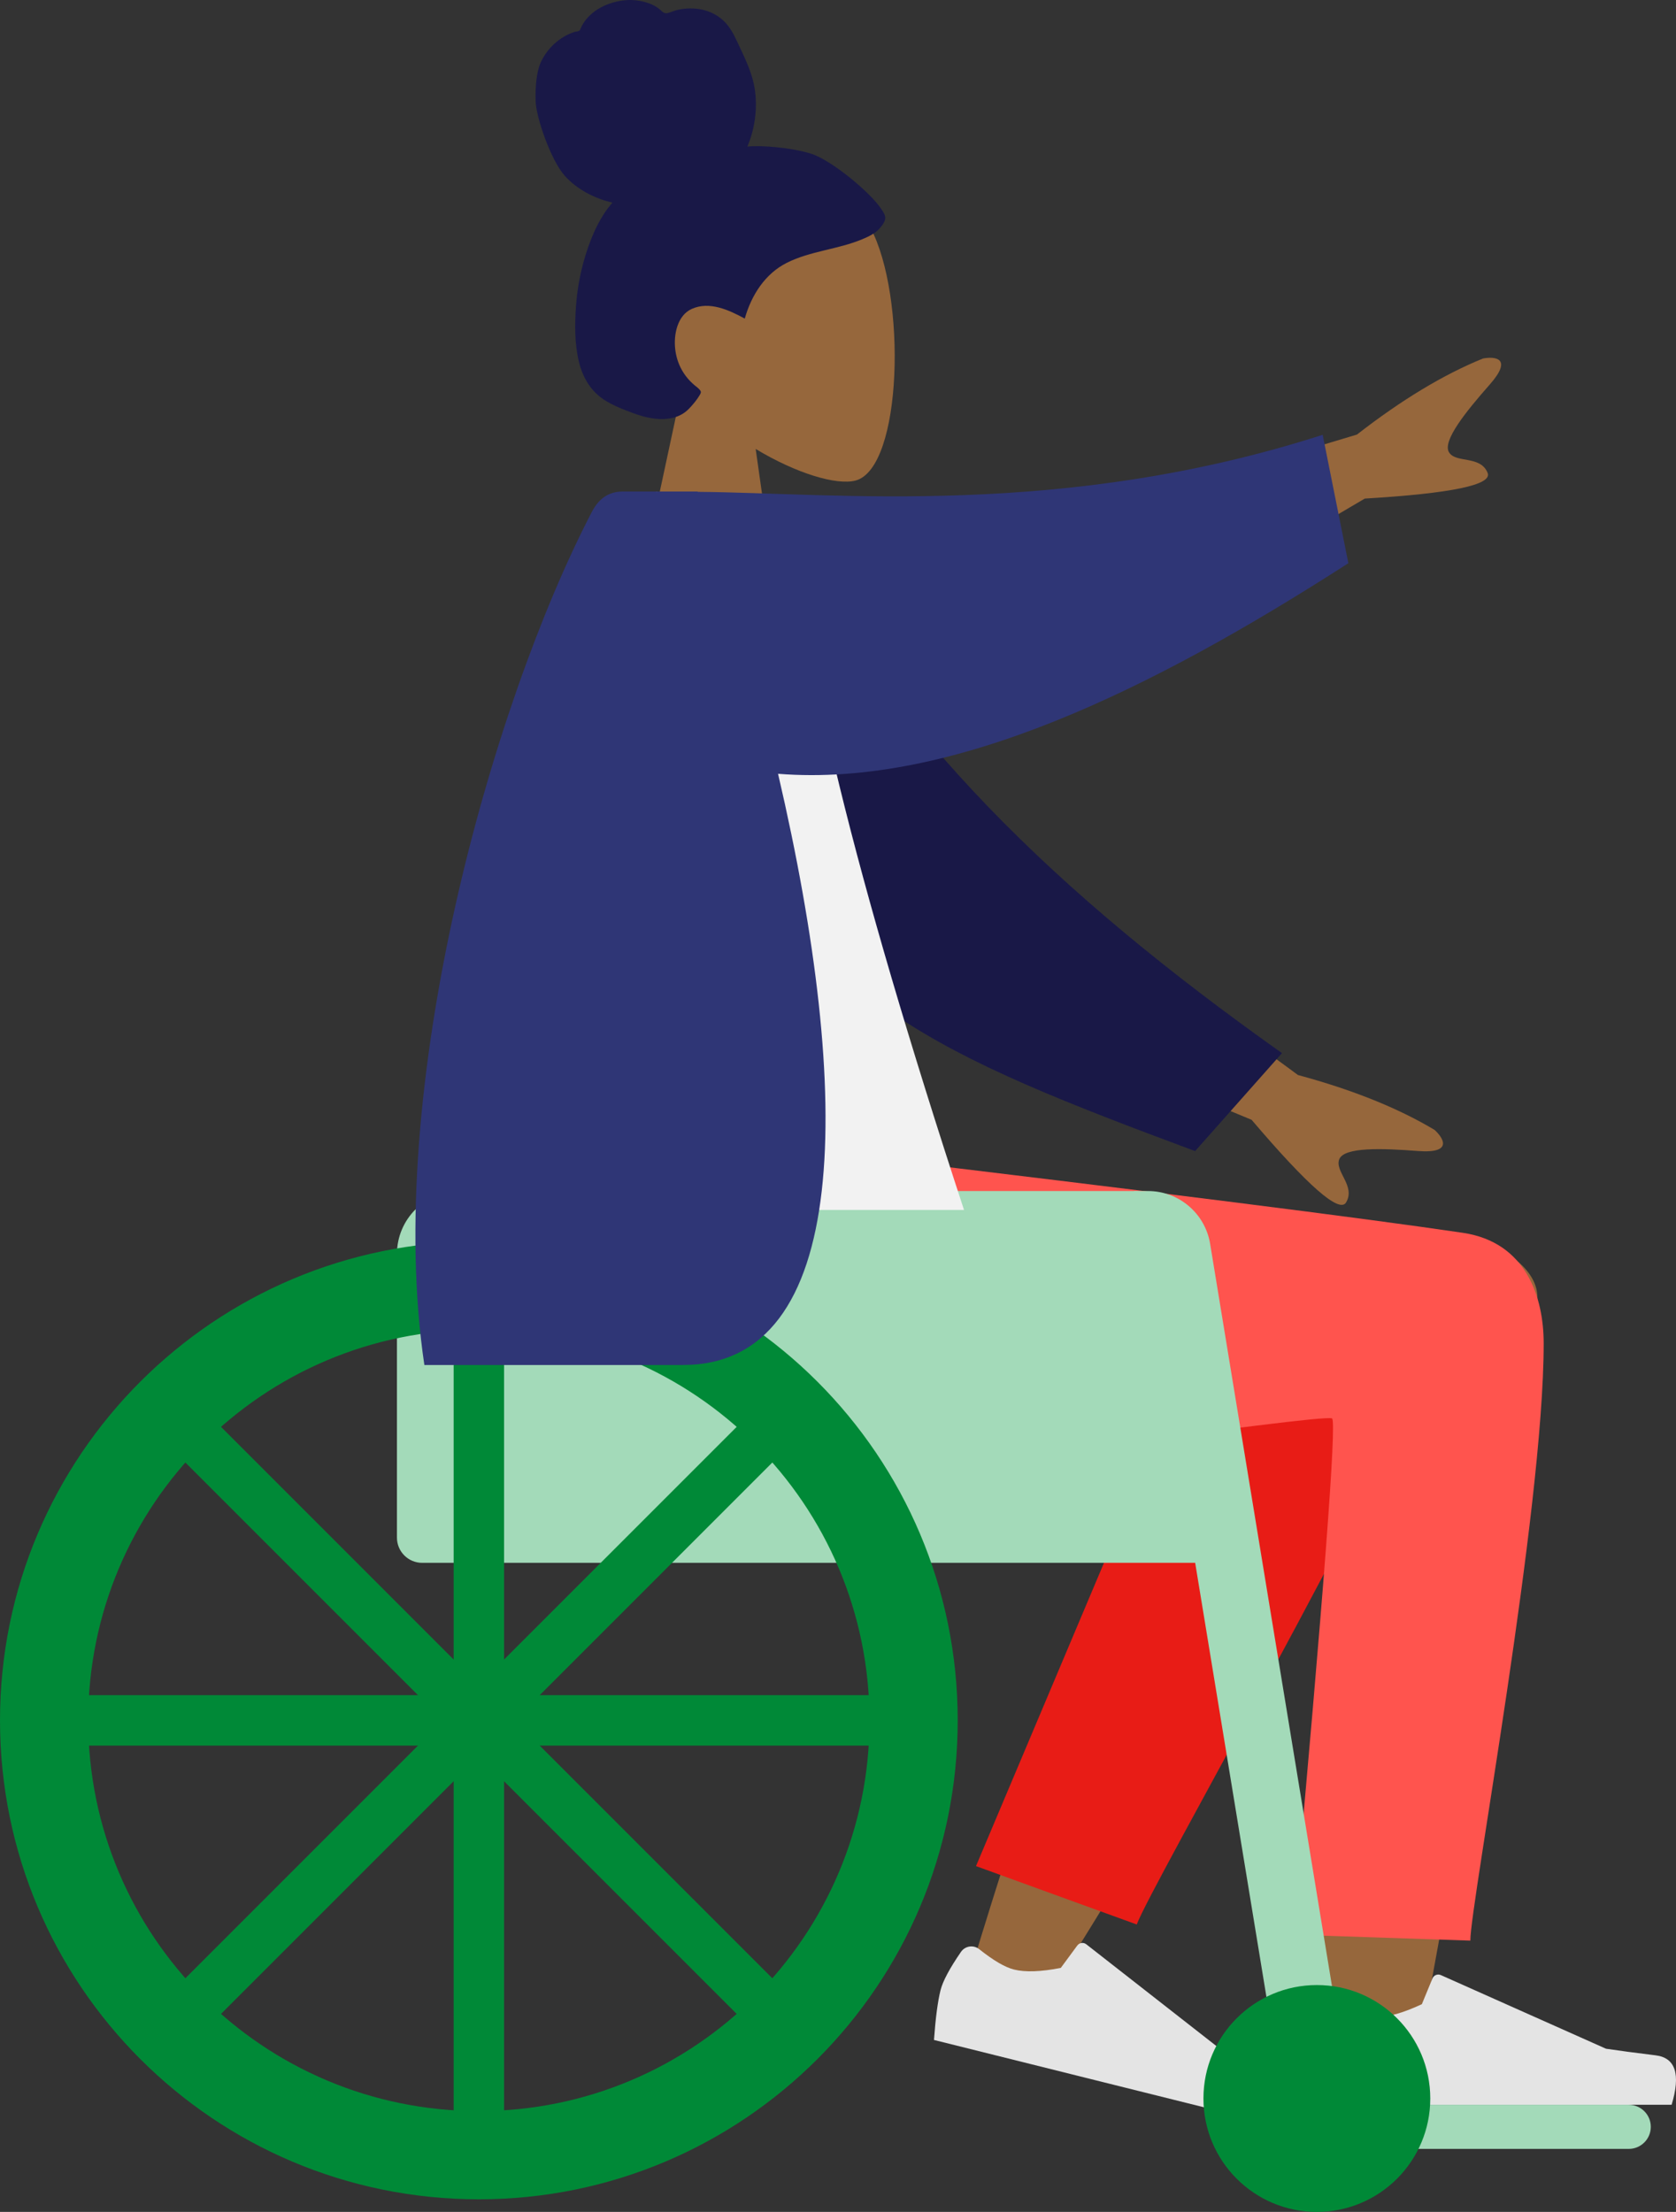 <svg width="266" height="351" viewBox="0 0 266 351" fill="none" xmlns="http://www.w3.org/2000/svg">
<rect x="0" y="0" width="266" height="351" fill="#333333" stroke="none"/>
<path fill-rule="evenodd" clip-rule="evenodd" d="M108.262 61.49C103.654 56.081 100.536 49.453 101.057 42.025C102.558 20.625 132.349 25.333 138.143 36.134C143.938 46.935 143.25 74.333 135.76 76.263C132.774 77.033 126.411 75.147 119.935 71.244L124 100H100L108.262 61.49Z" fill="#96673C"/>
<path fill-rule="evenodd" clip-rule="evenodd" d="M128.664 24.37C125.384 23.37 120.623 23.031 118.621 23.26C119.76 20.531 120.212 17.49 119.844 14.529C119.485 11.652 118.2 9.202 117.011 6.635C116.463 5.452 115.842 4.275 114.916 3.37C113.972 2.448 112.778 1.84 111.526 1.549C110.245 1.252 108.905 1.277 107.622 1.547C107.054 1.666 106.545 1.925 105.988 2.07C105.418 2.218 105.141 1.861 104.727 1.502C103.73 0.638 102.268 0.211 101.006 0.059C99.59 -0.113 98.121 0.101 96.771 0.566C95.457 1.019 94.195 1.755 93.245 2.827C92.822 3.304 92.438 3.847 92.188 4.446C92.086 4.692 92.069 4.838 91.823 4.928C91.596 5.012 91.331 5.014 91.096 5.093C88.831 5.861 86.893 7.612 85.838 9.859C85.223 11.171 84.931 13.48 85.011 16.068C85.091 18.655 87.428 25.408 89.613 27.871C91.564 30.069 94.432 31.52 97.199 32.155C95.362 34.255 94.139 36.878 93.235 39.547C92.253 42.445 91.645 45.456 91.421 48.525C91.208 51.44 91.188 54.523 91.871 57.377C92.511 60.045 93.878 62.234 96.161 63.622C97.206 64.258 98.331 64.736 99.463 65.173C100.578 65.603 101.696 66.022 102.864 66.263C105.075 66.72 107.622 66.642 109.325 64.882C109.939 64.248 110.614 63.451 111.061 62.676C111.222 62.397 111.32 62.215 111.124 61.943C110.89 61.616 110.511 61.366 110.21 61.111C108.493 59.656 107.43 57.713 107.163 55.405C106.891 53.062 107.52 50.039 109.797 49.017C112.608 47.755 115.704 49.203 118.203 50.554C119.265 46.806 121.445 43.431 124.863 41.712C128.645 39.81 132.985 39.588 136.871 37.956C137.884 37.531 138.915 37.048 139.661 36.182C139.973 35.82 140.338 35.35 140.463 34.871C140.626 34.242 140.22 33.715 139.907 33.224C138.245 30.624 131.943 25.37 128.664 24.37Z" fill="#191847"/>
<path fill-rule="evenodd" clip-rule="evenodd" d="M218.884 201.096C226.064 191.358 244.011 197.804 244 205.866C243.972 227.031 224.657 327.512 223.648 333.856C222.64 340.2 211.837 342.275 211.208 334.348C210.207 321.736 208.347 278.013 210.208 257.672C210.751 251.73 211.324 245.987 211.901 240.607C201.75 258.843 186.314 284.619 165.593 317.934L154.077 312.672C163.12 282.876 170.536 261.841 176.323 249.566C186.233 228.55 195.525 210.552 199.436 204.212C204.602 195.838 212.981 196.949 218.884 201.096Z" fill="#96673C"/>
<path fill-rule="evenodd" clip-rule="evenodd" d="M154.9 296.125L194.427 202.487C203.897 187.255 230.446 205.587 227.217 214.422C219.886 234.479 182.6 299.414 180.415 305.39L154.9 296.125Z" fill="#E81C16"/>
<path fill-rule="evenodd" clip-rule="evenodd" d="M245 213.177C245 239.718 233.366 302.106 233.358 307.95L205.176 307C210.102 252.757 212.18 225.452 211.409 225.084C209.673 224.257 140.262 234.691 119.445 235.479C89.426 236.615 77.008 218.199 76 183.251H134.148C183.869 189.186 216.548 193.314 232.185 195.634C242.226 197.125 245 205.865 245 213.177Z" fill="#FF544E"/>
<path fill-rule="evenodd" clip-rule="evenodd" d="M152.518 309.736C150.71 312.363 149.627 314.396 149.268 315.835C148.832 317.585 148.486 320.211 148.233 323.713C150.262 324.219 168.504 328.767 202.959 337.358C205.553 333.011 205.365 330.268 202.395 329.129C199.424 327.99 196.963 327.017 195.012 326.209L172.403 308.528C171.968 308.188 171.339 308.264 170.999 308.7C170.993 308.707 170.987 308.714 170.982 308.722L168.358 312.281C165.192 312.897 162.722 312.984 160.948 312.542C159.507 312.182 157.663 311.104 155.414 309.308L155.414 309.308C154.551 308.618 153.293 308.759 152.603 309.622C152.573 309.659 152.545 309.697 152.518 309.736Z" fill="#E4E4E4"/>
<path fill-rule="evenodd" clip-rule="evenodd" d="M209.678 319.402C208.559 322.388 208 324.623 208 326.106C208 327.909 208.3 330.54 208.901 334C210.993 334 229.794 334 265.303 334C266.769 329.155 265.923 326.539 262.765 326.152C259.607 325.766 256.984 325.417 254.895 325.106L228.68 313.419C228.176 313.194 227.584 313.421 227.359 313.925C227.356 313.934 227.352 313.942 227.348 313.951L225.663 318.039C222.74 319.403 220.364 320.085 218.537 320.085C217.052 320.085 215.001 319.485 212.384 318.285L212.384 318.285C211.38 317.825 210.193 318.266 209.733 319.27C209.713 319.313 209.695 319.357 209.678 319.402Z" fill="#E4E4E4"/>
<path d="M258.5 334H212.5C210.567 334 209 335.567 209 337.5C209 339.433 210.567 341 212.5 341H258.5C260.433 341 262 339.433 262 337.5C262 335.567 260.433 334 258.5 334Z" fill="#A3DAB9"/>
<path fill-rule="evenodd" clip-rule="evenodd" d="M73 189H180C185.523 189 190 193.477 190 199V248H67C64.791 248 63 246.209 63 244V199C63 193.477 67.477 189 73 189Z" fill="#A3DAB9"/>
<path fill-rule="evenodd" clip-rule="evenodd" d="M180 189H182.194C187.091 189 191.268 192.547 192.062 197.38L214 331H203.314" fill="#A3DAB9"/>
<path d="M209 351C218.941 351 227 342.941 227 333C227 323.059 218.941 315 209 315C199.059 315 191 323.059 191 333C191 342.941 199.059 351 209 351Z" fill="#008937"/>
<path fill-rule="evenodd" clip-rule="evenodd" d="M76 349C34.026 349 0 314.974 0 273C0 231.026 34.026 197 76 197C117.974 197 152 231.026 152 273C152 314.974 117.974 349 76 349ZM76 335C110.242 335 138 307.242 138 273C138 238.758 110.242 211 76 211C41.758 211 14 238.758 14 273C14 307.242 41.758 335 76 335Z" fill="#008937"/>
<path d="M80 207H72V339H80V207Z" fill="#008937"/>
<path d="M124.083 227.745L121.255 224.917C120.474 224.136 119.207 224.136 118.426 224.917L27.917 315.426C27.136 316.207 27.136 317.474 27.917 318.255L30.745 321.083C31.526 321.864 32.793 321.864 33.574 321.083L124.083 230.574C124.864 229.793 124.864 228.526 124.083 227.745Z" fill="#008937"/>
<path d="M142 275V271C142 269.895 141.105 269 140 269H12C10.895 269 10 269.895 10 271V275C10 276.105 10.895 277 12 277H140C141.105 277 142 276.105 142 275Z" fill="#008937"/>
<path d="M121.255 321.083L124.083 318.255C124.864 317.474 124.864 316.207 124.083 315.426L33.574 224.917C32.793 224.136 31.526 224.136 30.745 224.917L27.917 227.745C27.136 228.526 27.136 229.793 27.917 230.574L118.426 321.083C119.207 321.864 120.474 321.864 121.255 321.083Z" fill="#008937"/>
<path fill-rule="evenodd" clip-rule="evenodd" d="M177.456 80.341L215.36 68.962C222.431 63.458 229.101 59.433 235.369 56.889C237.192 56.545 240.21 56.745 236.438 61.023C232.667 65.301 228.892 69.971 229.969 71.765C231.046 73.559 234.969 72.206 236.105 75.048C236.862 76.942 230.362 78.299 216.605 79.118L187.134 96.463L177.456 80.341ZM174.107 147.168L206.005 170.592C214.657 172.926 221.885 175.831 227.689 179.305C229.06 180.555 230.717 183.085 225.031 182.648C219.345 182.21 213.344 182.006 212.559 183.946C211.774 185.885 215.215 188.205 213.629 190.822C212.572 192.566 207.577 188.192 198.643 177.698L167.055 164.599L174.107 147.168Z" fill="#96673C"/>
<path fill-rule="evenodd" clip-rule="evenodd" d="M124.561 84.087C141.931 116.476 167.05 141.305 203.466 167.116L189.677 182.663C149.018 167.553 127.559 158.436 117.021 127.835C114.376 120.154 112.528 95.671 110.942 82.789L124.561 84.087Z" fill="#191847"/>
<path fill-rule="evenodd" clip-rule="evenodd" d="M76 192H153C135.558 138.805 126.648 102.296 126.27 82.472C126.251 81.461 124.384 79.68 123.559 79.913C117.52 81.619 111.057 80.981 104.172 78C85.918 107.358 79.605 143.505 76 192Z" fill="#F2F2F2"/>
<path fill-rule="evenodd" clip-rule="evenodd" d="M110.743 78.047C132.814 78.228 168.624 82.259 209.923 69L214 89.374C182.787 109.448 151.181 124.999 123.486 122.791C135.512 174.377 134.958 216.606 108.407 216.606C95.728 216.606 82.043 216.606 67.351 216.606C60.83 172.784 77.968 112.024 93.856 81.377C94.463 80.206 95.754 78 98.797 78C101.448 78 105.425 78 110.727 78C110.732 78.016 110.737 78.032 110.743 78.047Z" fill="#2F3676"/>
</svg>
